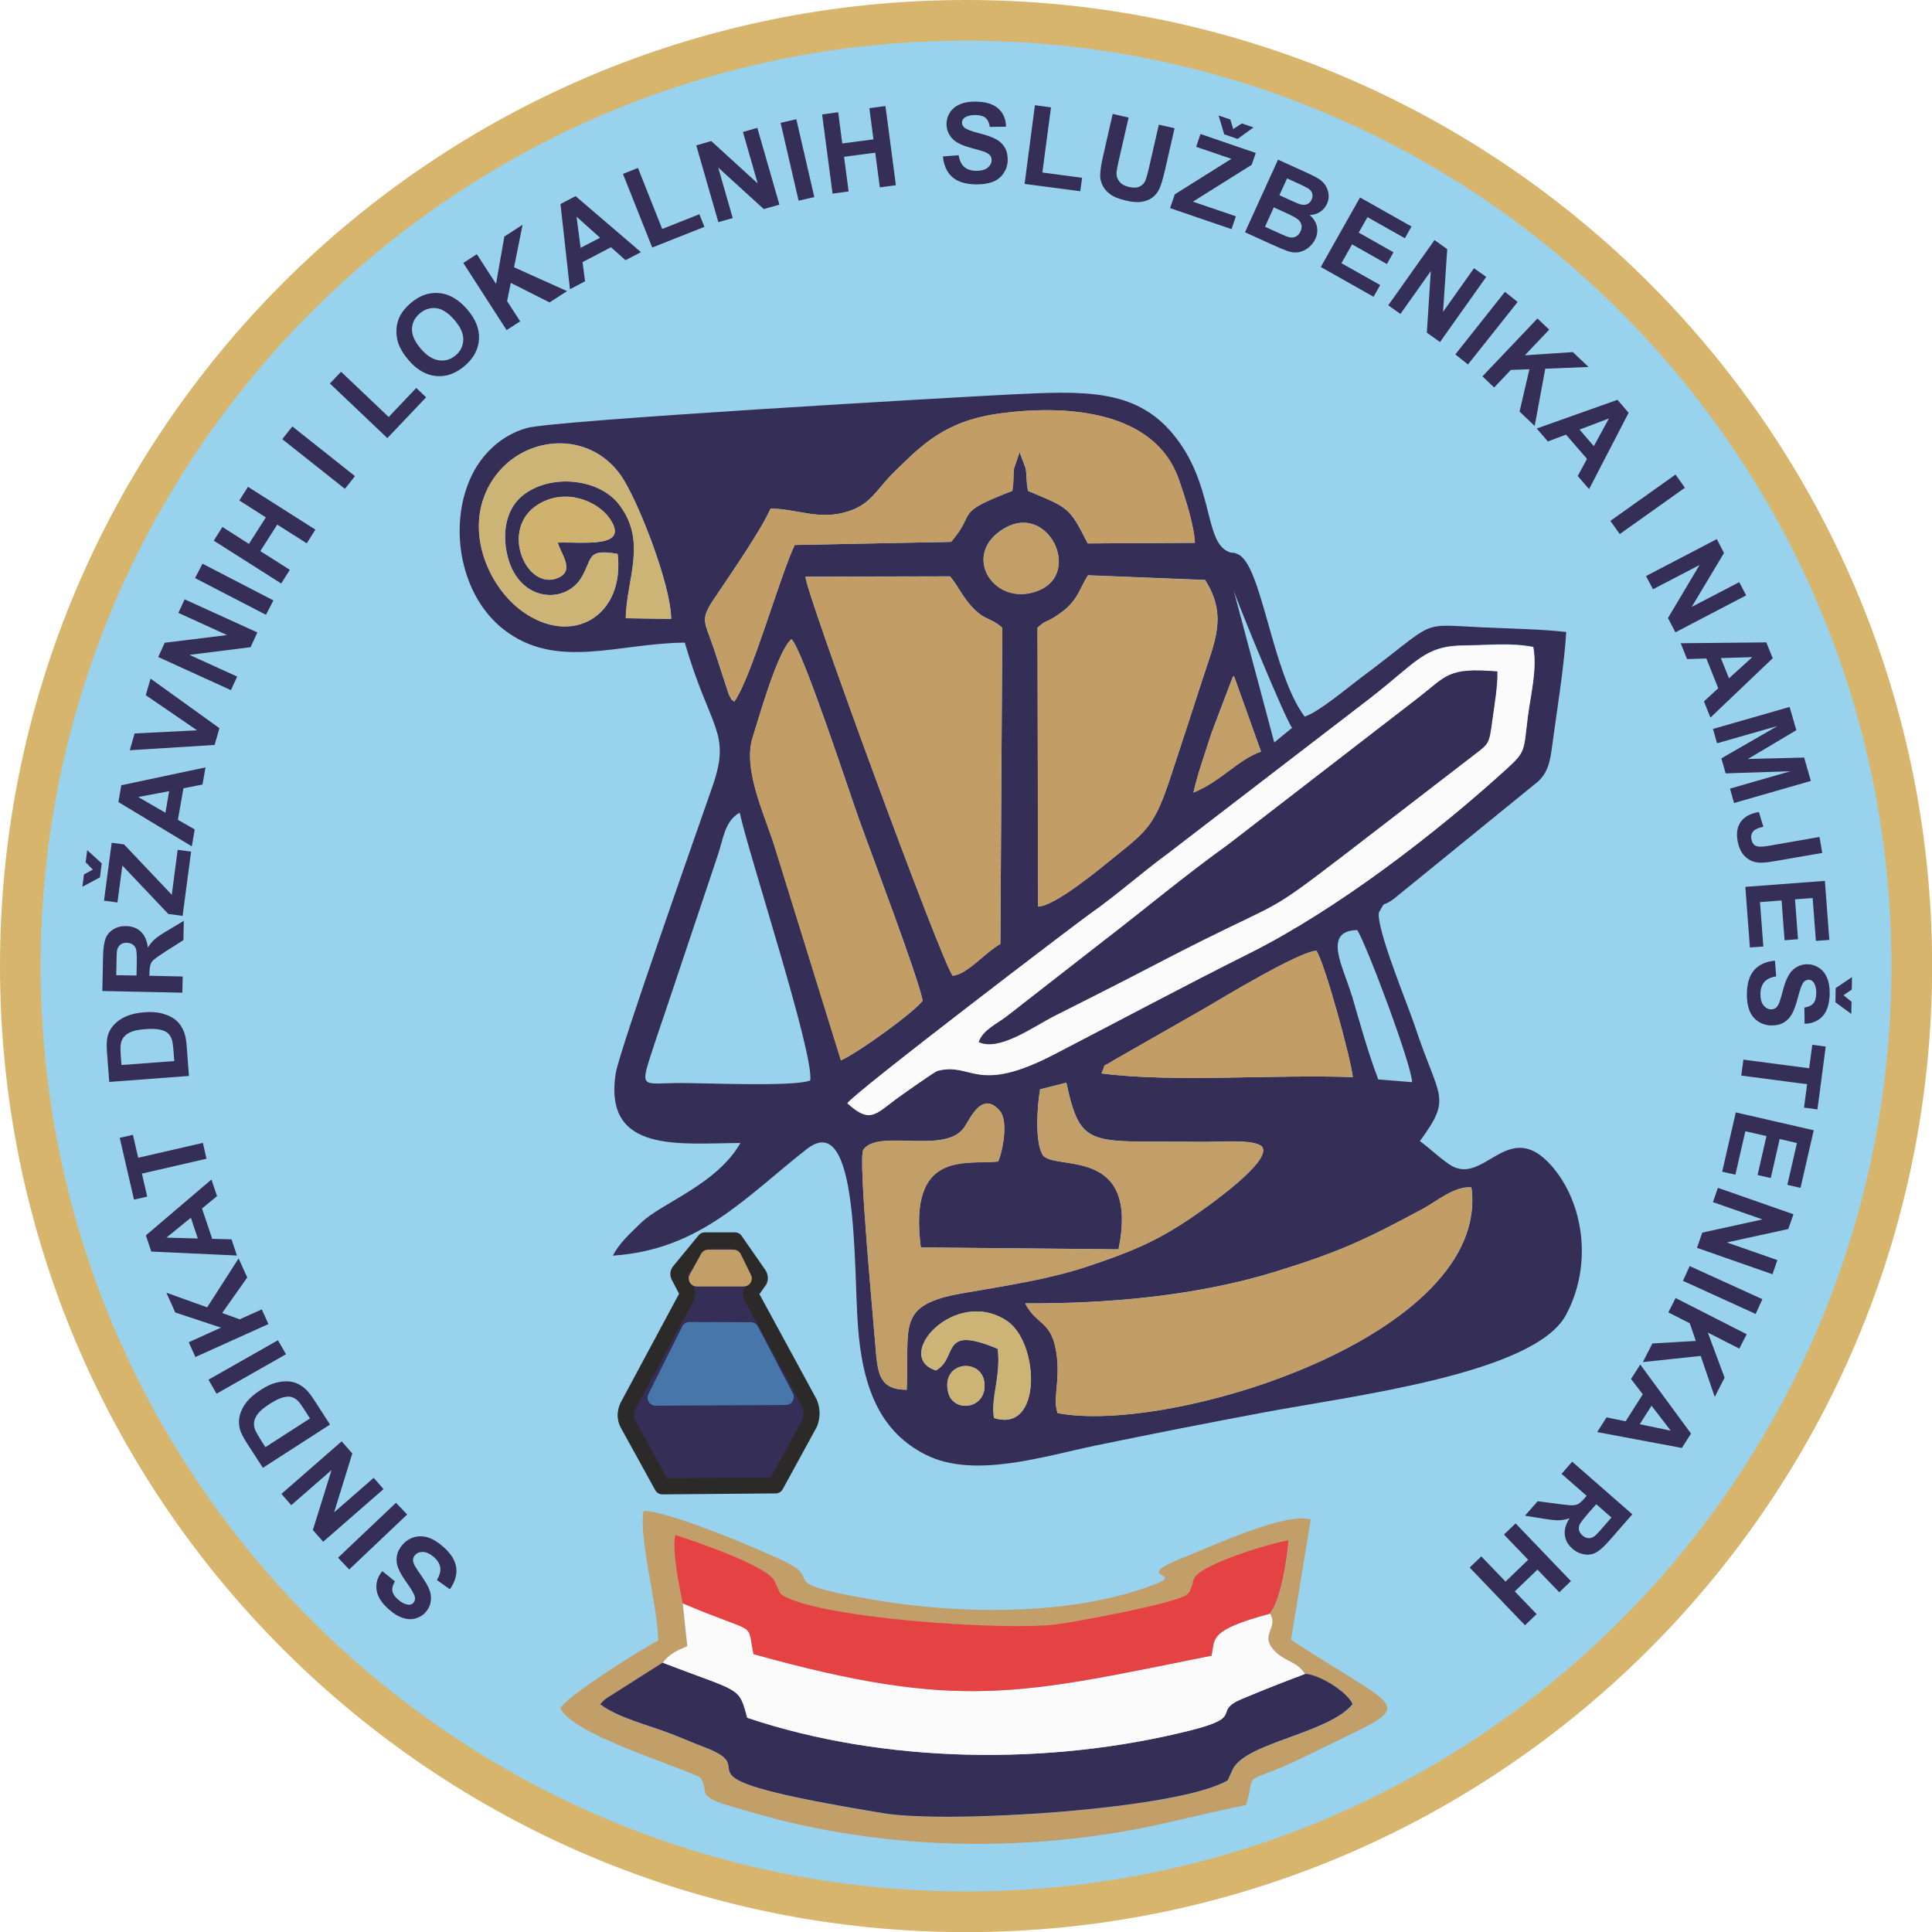<?xml version="1.0" encoding="UTF-8"?>
<!DOCTYPE svg PUBLIC "-//W3C//DTD SVG 1.1//EN" "http://www.w3.org/Graphics/SVG/1.1/DTD/svg11.dtd">
<!-- Creator: CorelDRAW 2021.5 -->
<svg xmlns="http://www.w3.org/2000/svg" xml:space="preserve" width="24.07mm" height="24.07mm" version="1.1" style="shape-rendering:geometricPrecision; text-rendering:geometricPrecision; image-rendering:optimizeQuality; fill-rule:evenodd; clip-rule:evenodd"
viewBox="0 0 161.05 161.05"
 xmlns:xlink="http://www.w3.org/1999/xlink"
 xmlns:xodm="http://www.corel.com/coreldraw/odm/2003">
 <defs>
  <style type="text/css">
   <![CDATA[
    .str0 {stroke:#2B2A29;stroke-width:1.34;stroke-linejoin:round;stroke-miterlimit:22.926}
    .str2 {stroke:#4776AA;stroke-width:1.34;stroke-linejoin:round;stroke-miterlimit:22.926}
    .str1 {stroke:#C29E69;stroke-width:1.34;stroke-linejoin:round;stroke-miterlimit:22.926}
    .fil8 {fill:#D7B56D}
    .fil1 {fill:#352E56}
    .fil10 {fill:#4776AA}
    .fil0 {fill:#99D2ED}
    .fil3 {fill:#C29E66}
    .fil4 {fill:#C29E69}
    .fil6 {fill:#CBB476}
    .fil7 {fill:#CFB26E}
    .fil5 {fill:#E54243}
    .fil2 {fill:#FCFBFC}
    .fil9 {fill:#352E56;fill-rule:nonzero}
   ]]>
  </style>
 </defs>
 <g id="Layer_x0020_1">
  <g id="_2280864739744">
   <circle class="fil0" cx="80.53" cy="80.53" r="77.41"/>
   <path class="fil1" d="M79.04 116.07c-0.63,-2.59 2.72,-2.92 3.01,-0.87 0.31,2.26 -2.58,2.65 -3.01,0.87zm-1.03 -1.83c-3.64,-1.17 1.62,-7.03 5.94,-4.12 2.68,1.81 2.95,9.4 -1.1,8.08 -0.27,-1.76 0.58,-3.39 0.32,-5.76 -4.9,-2.06 -3.25,0.75 -5.16,1.8zm10.15 3.55c-0.03,-0.07 -0.05,-0.26 -0.06,-0.22l-0.08 -0.45c-0.07,-1.21 0.38,-2.67 -0.02,-4.71 -0.46,-2.33 -1.62,-1.98 -2.54,-3.77 6.99,0.05 14.39,-0.64 20.87,-2.64 5.45,-1.68 7.55,-2.7 12.23,-5.21 1.16,-0.62 2.71,-1.96 4.1,-1.81 1.64,12.35 -25.05,20.63 -34.49,18.81zm-4.95 -20.97c-2.68,0.28 -7.51,-1.02 -6.45,7.16l16.48 0.16c1.74,-8.57 -5.15,-6.57 -6.27,-7.8 -0.72,-0.95 -0.52,-4.11 -0.27,-5.54l2.19 -0.55c1.23,5.68 1.99,4.8 11.33,4.93 1.5,0.02 4.34,-0.25 4.98,0.4 0.93,1.19 -4.65,5.08 -5.9,5.93 -2.85,1.94 -5.01,2.85 -8.63,4.05 -3.28,1.09 -6.89,1.62 -10.44,2.24 -5.63,0.98 -4.37,2.8 -4.65,8.05 -2.26,-0.02 -2.42,-1.29 -2.6,-3.58 -0.21,-2.68 -1.45,-15.75 -1.02,-16.42 1.19,-1.79 6.79,0.41 8.4,-1.85 0.47,-0.66 1.48,-3.16 2.99,-1.4 0.72,0.84 0.24,3.35 -0.14,4.21zm-15.67 -6.75c-1.43,0.55 -8.95,0.19 -11.1,0.21 -2.73,0.03 -3.08,0.44 -2.25,-2.14 0.45,-1.41 0.91,-2.74 1.36,-4.07l4.21 -12.56c0.54,-1.5 0.6,-3.04 1.9,-3.77 0.79,3.61 6.22,20.15 5.88,22.33zm24.28 -0.59c0.5,-1.1 -0.14,-0.33 1.02,-1.1l7.67 -4.38c1.56,-0.92 7.75,-4.66 9.22,-4.75 0.69,0.97 2.88,9.02 3.04,10.54 -6.46,-0.25 -14.98,0.47 -20.95,-0.31zm20.86 -6.49c-0.67,-2.32 -2.49,-5.4 0.46,-5.46 0.79,1.24 4.56,11.3 4.57,12.68l-2.82 -0.23c-0.83,-2.19 -1.53,-4.68 -2.2,-7zm-48.05 -12.23c-0.78,-2.65 -2.76,-6.56 -1.88,-9.31 0.44,-1.38 2.06,-7.22 3.23,-8.17 0.94,0.89 4.81,12.73 5.62,14.98 1.06,2.98 4.83,12.87 5.32,15.15 -0.82,1.07 -5.42,4.36 -6.81,4.98l-5.47 -17.63zm34.85 -4.69c0.4,-1.74 1.01,-3.39 1.53,-5.03l1.71 -4.5c0.03,-0.14 0.13,-0.15 0.14,-0.2l2.26 6.31c-1.94,0.67 -3.33,2.49 -5.65,3.42zm-28.84 25.89c0.59,-0.91 19.25,-15.1 20.17,-15.75 2.37,-1.66 4.27,-3.39 6.62,-5.12l16.86 -12.95c3.88,-3.02 4.46,-4.33 7.81,-4.35 1.88,-0.01 3.88,-0.24 5.72,0.13 0.35,1.8 -0.23,4.04 -0.45,5.8 -0.36,2.87 -0.16,2.88 -1.75,4.34 -5.83,5.32 -14.11,11.71 -21.41,15.36 -5.3,2.65 -10.87,5.63 -16.3,8.44 -6.57,3.41 -6.82,0.63 -9.74,1.38 -0.25,0.06 -3.17,2.13 -3.57,2.44 -1.69,1.29 -2.14,1.89 -3.94,0.27zm15.84 -39.64c0.77,-0.68 0.58,-0.36 1.43,-0.89 1.97,-1.23 1.94,-2.16 2.79,-3.48l9.76 0.39c1.9,3.01 0.8,5.11 -0.25,8.38 -0.91,2.82 -1.75,5.39 -2.66,8.14 -1.27,3.84 -1.89,4.35 -4.41,6.38 -1.3,1.05 -5.18,4.3 -6.6,4.32l-0.05 -23.24zm-3.09 26.36c-1.25,0.68 -2.71,2.51 -3.97,2.65 -0.87,-0.95 -12.39,-32.32 -12.27,-33.26l12.04 -0.03c0.6,0.68 1.04,1.7 1.83,2.54 1.12,1.19 1.43,0.81 2.53,1.74l-0.16 26.36zm0.38 -34.67c3.6,-2.06 6.4,3.7 2.86,5.19 -3.72,1.57 -6.69,-3 -2.86,-5.19zm-37.28 1.21c0.31,1.04 1.44,2.34 0.03,2.95 -2.63,1.14 -4.96,-4.12 -1.63,-6.14 2.29,-1.39 4.9,-0.24 5.88,1.12 1.87,2.6 -2.12,2.01 -4.28,2.08zm5 0.95c0.61,5.13 -3.75,7.79 -7.94,4.79 -2.84,-2.03 -5.13,-7.08 -2.4,-11.08 2.45,-3.6 7.88,-4.09 10.59,-0.28 1.37,1.93 4.2,9.12 4.21,11.99l-3.78 -0.06c0.04,-3.25 1.84,-6.43 -0.6,-9.53 -1.74,-2.21 -5.99,-2.55 -8.19,-0.53 -1.01,0.93 -1.52,2.55 -1.16,4.47 0.79,4.28 4.87,4.51 6.25,2.2 0.97,-1.63 0.39,-2.42 3.03,-1.97zm12.75 -3.78c2.37,0.05 4.1,1.04 6.58,0.2 1.84,-0.63 2.28,-1.85 3.72,-3.25 2.31,-2.25 4.22,-4.26 8.84,-4.88 5.65,-0.76 12.91,-0.19 14.89,5.52 0.51,1.47 1.26,3.76 1.33,5.27l-8.93 0.05c-1.56,-3.08 -1.59,-2.95 -4.98,-4.38 -0.16,-0.82 -0.09,-1.16 -0.19,-1.87l-0.51 -1.36 -0.47 1.37c-0.08,0.75 0.01,0.99 -0.14,1.86 -5.01,1.94 -2.87,1.66 -5.1,4.25l-13.04 0.26c-1.29,2.75 -3.63,11.14 -5.04,13.06 -0.42,-0.4 -0.04,0.13 -0.45,-0.6l-1.26 -3.86c-0.8,-2.34 -1.17,-2.33 0.11,-4.23 1.28,-1.91 3.81,-5.55 4.63,-7.4zm-7.16 11.17c2.11,7.26 3.88,7.42 2.34,11.91 -1.16,3.36 -7.79,22.11 -8.09,23.98 -1.08,6.78 5.46,5.84 10.39,5.83 -1.98,3.48 -6.6,5 -8.29,6.66 -0.85,0.83 -1.82,1.69 -2.34,2.73 7.31,-0.5 11.05,-4.89 16.17,-8.89 4.3,-3.36 3.89,9.6 4.25,14.67 0.38,5.35 1.92,8.96 5.71,10.84 4,1.99 9.84,0.09 14.1,-0.79 4.66,-0.96 9.36,-1.89 14.03,-2.76 7.33,-1.38 22.55,-3.21 25.19,-8.13 2.27,-4.23 1.46,-9.44 -1.25,-12.48 -3.62,-4.05 -5.63,1.89 -8.48,-0.07 -0.88,-0.6 -1.62,-1.33 -2.45,-1.94 2.72,-3.71 1.61,-3.45 -0.39,-9.51 -0.62,-1.87 -3.22,-8.09 -3.03,-9.54 0.67,-1.14 0.09,-0.33 1.22,-1.12l12.06 -9.81c1.01,-0.95 1.04,-2.09 1.28,-3.79 0.39,-2.81 0.88,-5.84 1.06,-8.67 -2.19,-0.24 -4.68,-0.28 -6.91,-0.38 -5.63,-0.26 -3.63,-0.69 -10.33,4.29 -0.99,0.74 -3.32,2.72 -4.56,3.15 -2.73,-3.62 -3.56,-12.62 -5.55,-13.53 -0.51,-0.23 -0.39,-0.06 -0.77,-0.2 -2.13,-0.84 -1.18,-5.7 -4.72,-9.9 -3.15,-3.73 -7.45,-3.52 -13.42,-3.23 -4.51,0.22 -38.06,2.15 -40.39,2.8 -2.13,0.6 -3.8,2.19 -4.7,4.2 -1.83,4.07 -0.83,9.8 2.8,12.61 4.39,3.4 9.54,1.12 15.06,1.08zm45.72 -4.48c0.12,0.61 4.43,11.09 4.91,11.59l-1.49 1.22 -3.42 -12.81z"/>
   <path class="fil2" d="M81.58 86.86c0.38,-1.04 1.56,-1.51 2.44,-2.21l7.84 -6.11c3.59,-2.76 6.92,-5.54 10.55,-8.16l15.75 -12.16c2.46,-1.89 2.45,-2.58 6.65,-2.24 0.04,1.2 -0.24,2.75 -0.41,4 -0.29,2.17 -0.25,1.96 -1.72,3.1l-10.75 8.28c-6.13,4.69 -4.97,3.69 -11.68,7.03 -2.13,1.06 -4.04,2.07 -6.08,3.12 -2.07,1.06 -4.2,2.13 -6.31,3.2 -1.7,0.86 -4.58,2.98 -6.29,2.16zm-10.94 5.12c1.8,1.62 2.24,1.02 3.94,-0.27 0.41,-0.31 3.32,-2.37 3.57,-2.44 2.92,-0.75 3.17,2.03 9.74,-1.38 5.42,-2.81 11,-5.79 16.3,-8.44 7.3,-3.66 15.58,-10.05 21.41,-15.36 1.6,-1.46 1.39,-1.47 1.75,-4.34 0.22,-1.76 0.8,-4 0.45,-5.8 -1.83,-0.37 -3.83,-0.14 -5.72,-0.13 -3.35,0.02 -3.93,1.33 -7.81,4.35l-16.86 12.95c-2.35,1.72 -4.25,3.45 -6.62,5.12 -0.92,0.64 -19.58,14.84 -20.17,15.75z"/>
   <path class="fil3" d="M79.42 81.35c1.26,-0.14 2.73,-1.97 3.97,-2.65l0.16 -26.36c-1.1,-0.93 -1.41,-0.55 -2.53,-1.74 -0.79,-0.84 -1.23,-1.86 -1.83,-2.54l-12.04 0.03c-0.12,0.94 11.4,32.31 12.27,33.26z"/>
   <path class="fil4" d="M105.86 134.52c0.76,1.26 -1.06,1.78 0.54,3.26 0.83,0.76 1.68,0.72 2.38,1.76 1.35,0.09 3.62,1.59 3.98,2.54 -2.01,2.45 -8.85,3.18 -9.98,5.41l-0.43 0.94c-4.11,2.42 -23.3,3.62 -28.63,2.75 -19.32,-3.16 -9.62,-3.45 -14.87,-5.47 -1.03,-0.4 -1.98,-0.81 -2.95,-1.18 -1.8,-0.7 -4.33,-1.29 -5.86,-2.44 0.2,-0.21 0.19,-0.23 0.51,-0.49l4.69 -2.98c0.51,-0.68 1.18,-1.04 2.05,-1.37l-0.38 -3.58c-0.31,-1.62 -0.87,-4.21 -0.62,-5.69 1.32,0.42 7.47,2.48 8.26,3.79l0.52 1.12c2.72,2.03 18.75,3.11 23.06,2.54 1.53,-0.2 10.17,-1.79 10.86,-2.51 0.35,-0.36 0.07,-0.01 0.36,-0.65 0.19,-0.43 -0.05,-0.2 0.23,-0.71 0.65,-1.2 6.75,-3.01 7.84,-3.12 -0.13,1.67 -0.65,4.97 -1.56,6.11zm-40.17 -4.22c-2.08,-1.05 -10.32,-4.5 -12.04,-4.33 -0.43,2.23 1.19,7.95 1.22,10.78 -1.28,0.64 -7.75,4.71 -8.15,5.65 1.03,2.13 8.99,4.53 11.64,5.75 0.79,1.2 -0.18,1.34 1.39,2.03 0.51,0.22 2.19,0.68 2.69,0.83 9.73,2.88 20.31,3.41 30.5,1.78 3.92,-0.63 7.43,-1.64 10.93,-2.32 0.75,-2.39 -0.22,-1.9 2.19,-2.84 1.36,-0.53 2.18,-0.94 3.28,-1.48 7.73,-3.81 8.17,-3.25 2.3,-6.92 -1.32,-0.82 -2.79,-1.69 -4.02,-2.56l1.64 -10.01c-2.06,-0.61 -7.81,2.05 -10.53,3.14 -4.68,1.86 0.24,1.23 -2.49,2.28 -6.97,2.68 -16.42,2.49 -23.52,1.26 -8.3,-1.43 -4.14,-1.57 -7.03,-3.03z"/>
   <path class="fil1" d="M108.78 139.54c-1.61,0.6 -3.56,1.37 -5.23,2.07 -2.63,1.1 0.38,1.46 -4.34,2.64 -11.78,2.96 -25.54,2.77 -36.93,-1.06 -0.7,-2.65 -0.53,-2.09 -7.05,-4.59l-4.69 2.98c-0.32,0.26 -0.31,0.28 -0.51,0.49 1.53,1.14 4.06,1.74 5.86,2.44 0.97,0.37 1.92,0.79 2.95,1.18 5.26,2.02 -4.45,2.31 14.87,5.47 5.33,0.87 24.52,-0.32 28.63,-2.75l0.43 -0.94c1.13,-2.23 7.96,-2.96 9.98,-5.41 -0.37,-0.94 -2.64,-2.45 -3.98,-2.54z"/>
   <path class="fil3" d="M88.16 117.8c9.44,1.82 36.13,-6.46 34.49,-18.81 -1.38,-0.15 -2.93,1.19 -4.1,1.81 -4.68,2.51 -6.78,3.52 -12.23,5.21 -6.47,2 -13.87,2.69 -20.87,2.64 0.92,1.79 2.08,1.44 2.54,3.77 0.4,2.04 -0.05,3.5 0.02,4.71l0.08 0.45c0,-0.04 0.03,0.15 0.06,0.22z"/>
   <path class="fil3" d="M86.48 52.34l0.05 23.24c1.42,-0.02 5.31,-3.27 6.6,-4.32 2.52,-2.03 3.14,-2.54 4.41,-6.38 0.91,-2.75 1.76,-5.32 2.66,-8.14 1.05,-3.27 2.15,-5.37 0.25,-8.38l-9.76 -0.39c-0.85,1.32 -0.82,2.25 -2.79,3.48 -0.85,0.53 -0.66,0.21 -1.43,0.89z"/>
   <path class="fil2" d="M55.24 138.6c6.52,2.51 6.35,1.94 7.05,4.59 11.39,3.83 25.15,4.02 36.93,1.06 4.71,-1.18 1.71,-1.54 4.34,-2.64 1.66,-0.7 3.62,-1.47 5.23,-2.07 -0.7,-1.04 -1.55,-1 -2.38,-1.76 -1.6,-1.48 0.22,-2 -0.54,-3.26 -5.18,1.39 -4.56,2.11 -4.86,3.5 -15.86,3.17 -20.9,4.69 -38.18,-0.13 -0.6,-2.86 0.53,-1.5 -5.91,-4.24l0.38 3.58c-0.86,0.33 -1.54,0.69 -2.05,1.37z"/>
   <path class="fil5" d="M56.9 133.65c6.44,2.74 5.31,1.38 5.91,4.24 17.28,4.82 22.31,3.3 38.18,0.13 0.31,-1.4 -0.32,-2.11 4.86,-3.5 0.91,-1.14 1.43,-4.44 1.56,-6.11 -1.09,0.11 -7.2,1.92 -7.84,3.12 -0.28,0.52 -0.04,0.29 -0.23,0.71 -0.29,0.65 -0.01,0.29 -0.36,0.65 -0.69,0.72 -9.33,2.31 -10.86,2.51 -4.31,0.57 -20.34,-0.51 -23.06,-2.54l-0.52 -1.12c-0.79,-1.31 -6.93,-3.37 -8.26,-3.79 -0.25,1.49 0.31,4.08 0.62,5.69z"/>
   <path class="fil3" d="M64.24 42.4c-0.82,1.85 -3.36,5.49 -4.63,7.4 -1.27,1.9 -0.91,1.89 -0.11,4.23l1.26 3.86c0.41,0.73 0.03,0.2 0.45,0.6 1.41,-1.91 3.75,-10.31 5.04,-13.06l13.04 -0.26c2.22,-2.59 0.09,-2.3 5.1,-4.25 0.15,-0.87 0.06,-1.11 0.14,-1.86l0.47 -1.37 0.51 1.36c0.1,0.71 0.03,1.04 0.19,1.87 3.39,1.44 3.42,1.31 4.98,4.38l8.93 -0.05c-0.07,-1.51 -0.82,-3.8 -1.33,-5.27 -1.98,-5.71 -9.23,-6.28 -14.89,-5.52 -4.63,0.62 -6.54,2.63 -8.84,4.88 -1.44,1.4 -1.88,2.62 -3.72,3.25 -2.48,0.84 -4.21,-0.15 -6.58,-0.2z"/>
   <path class="fil1" d="M81.58 86.86c1.71,0.82 4.59,-1.3 6.29,-2.16 2.11,-1.07 4.24,-2.13 6.31,-3.2 2.04,-1.05 3.95,-2.06 6.08,-3.12 6.71,-3.33 5.55,-2.34 11.68,-7.03l10.75 -8.28c1.47,-1.14 1.42,-0.93 1.72,-3.1 0.17,-1.25 0.44,-2.8 0.41,-4 -4.2,-0.34 -4.19,0.35 -6.65,2.24l-15.75 12.16c-3.64,2.61 -6.96,5.4 -10.55,8.16l-7.84 6.11c-0.88,0.7 -2.06,1.17 -2.44,2.21z"/>
   <path class="fil4" d="M83.21 96.82c0.38,-0.86 0.85,-3.37 0.14,-4.21 -1.5,-1.77 -2.52,0.74 -2.99,1.4 -1.61,2.26 -7.21,0.06 -8.4,1.85 -0.44,0.66 0.81,13.74 1.02,16.42 0.18,2.29 0.34,3.56 2.6,3.58 0.27,-5.25 -0.98,-7.07 4.65,-8.05 3.55,-0.62 7.15,-1.14 10.44,-2.24 3.62,-1.21 5.78,-2.11 8.63,-4.05 1.25,-0.85 6.83,-4.75 5.9,-5.93 -0.64,-0.64 -3.47,-0.38 -4.98,-0.4 -9.35,-0.13 -10.11,0.75 -11.33,-4.93l-2.19 0.55c-0.25,1.43 -0.45,4.59 0.27,5.54 1.12,1.23 8.01,-0.77 6.27,7.8l-16.48 -0.16c-1.06,-8.17 3.77,-6.87 6.45,-7.16z"/>
   <path class="fil3" d="M70.1 88.39c1.39,-0.62 5.99,-3.91 6.81,-4.98 -0.49,-2.27 -4.26,-12.17 -5.32,-15.15 -0.8,-2.25 -4.68,-14.09 -5.62,-14.98 -1.16,0.95 -2.78,6.79 -3.23,8.17 -0.88,2.75 1.1,6.67 1.88,9.31l5.47 17.63z"/>
   <path class="fil3" d="M91.82 89.48c5.97,0.78 14.49,0.06 20.95,0.31 -0.16,-1.52 -2.35,-9.56 -3.04,-10.54 -1.47,0.1 -7.66,3.83 -9.22,4.75l-7.67 4.38c-1.15,0.76 -0.52,-0.01 -1.02,1.1z"/>
   <path class="fil6" d="M51.49 46.18c-2.63,-0.45 -2.05,0.34 -3.03,1.97 -1.38,2.31 -5.46,2.08 -6.25,-2.2 -0.35,-1.92 0.15,-3.54 1.16,-4.47 2.21,-2.02 6.45,-1.69 8.19,0.53 2.44,3.1 0.64,6.28 0.6,9.53l3.78 0.06c-0.01,-2.87 -2.84,-10.06 -4.21,-11.99 -2.71,-3.81 -8.14,-3.31 -10.59,0.28 -2.74,4.01 -0.44,9.05 2.4,11.08 4.19,3 8.55,0.34 7.94,-4.79z"/>
   <path class="fil6" d="M78.02 114.24c1.91,-1.05 0.26,-3.86 5.16,-1.8 0.26,2.38 -0.59,4 -0.32,5.76 4.05,1.31 3.79,-6.27 1.1,-8.08 -4.31,-2.91 -9.58,2.95 -5.94,4.12z"/>
   <path class="fil7" d="M46.49 45.23c2.16,-0.07 6.15,0.52 4.28,-2.08 -0.98,-1.36 -3.59,-2.5 -5.88,-1.12 -3.33,2.02 -0.99,7.28 1.63,6.14 1.41,-0.61 0.28,-1.91 -0.03,-2.95z"/>
   <path class="fil4" d="M83.77 44.02c-3.83,2.19 -0.86,6.76 2.86,5.19 3.54,-1.49 0.74,-7.26 -2.86,-5.19z"/>
   <path class="fil4" d="M99.47 66.08c2.32,-0.93 3.71,-2.75 5.65,-3.42l-2.26 -6.31c-0.02,0.05 -0.11,0.06 -0.14,0.2l-1.71 4.5c-0.52,1.64 -1.13,3.29 -1.53,5.03z"/>
   <path class="fil6" d="M79.04 116.07c0.43,1.78 3.32,1.39 3.01,-0.87 -0.28,-2.05 -3.63,-1.72 -3.01,0.87z"/>
   <path class="fil8" d="M80.53 3.39c42.6,0 77.14,34.54 77.14,77.14 0,42.6 -34.54,77.14 -77.14,77.14 -42.6,0 -77.14,-34.54 -77.14,-77.14 0,-42.6 34.54,-77.14 77.14,-77.14zm0 -3.39c44.47,0 80.53,36.05 80.53,80.53 0,44.47 -36.05,80.53 -80.53,80.53 -44.47,0 -80.53,-36.05 -80.53,-80.53 0,-44.47 36.05,-80.53 80.53,-80.53z"/>
   <path class="fil9" d="M37.49 132.47l-1.07 -0.76c0.23,-0.38 0.32,-0.73 0.28,-1.04 -0.05,-0.31 -0.22,-0.6 -0.53,-0.87 -0.32,-0.28 -0.63,-0.43 -0.91,-0.43 -0.29,-0.01 -0.51,0.08 -0.67,0.27 -0.1,0.12 -0.16,0.25 -0.16,0.39 -0,0.14 0.05,0.32 0.17,0.53 0.08,0.15 0.29,0.45 0.61,0.92 0.42,0.61 0.66,1.11 0.7,1.49 0.07,0.54 -0.08,1.02 -0.42,1.41 -0.22,0.26 -0.51,0.43 -0.84,0.53 -0.34,0.1 -0.7,0.08 -1.07,-0.04 -0.37,-0.12 -0.75,-0.35 -1.14,-0.69 -0.63,-0.55 -0.98,-1.1 -1.05,-1.66 -0.07,-0.56 0.08,-1.07 0.48,-1.55l1.05 0.85c-0.18,0.3 -0.25,0.56 -0.21,0.8 0.04,0.24 0.2,0.48 0.49,0.73 0.29,0.26 0.57,0.39 0.84,0.42 0.17,0.01 0.32,-0.04 0.43,-0.17 0.1,-0.12 0.14,-0.26 0.12,-0.44 -0.03,-0.22 -0.24,-0.6 -0.63,-1.15 -0.39,-0.54 -0.65,-0.98 -0.77,-1.31 -0.13,-0.33 -0.16,-0.66 -0.11,-0.99 0.06,-0.33 0.22,-0.66 0.5,-0.97 0.25,-0.29 0.57,-0.49 0.95,-0.6 0.38,-0.11 0.77,-0.1 1.17,0.03 0.4,0.13 0.82,0.39 1.25,0.77 0.63,0.55 0.99,1.13 1.08,1.71 0.08,0.59 -0.09,1.19 -0.51,1.81zm-3.55 -6.22l-4.83 4.58 -0.93 -0.98 4.83 -4.58 0.93 0.98zm-1.98 -2.11l-5.02 4.38 -0.86 -0.98 1.56 -5 -3.36 2.93 -0.82 -0.94 5.02 -4.38 0.89 1.01 -1.52 4.91 3.3 -2.88 0.82 0.94zm-10.04 -1.77l-1.33 -2.06c-0.3,-0.47 -0.49,-0.84 -0.58,-1.13 -0.11,-0.39 -0.12,-0.78 -0.03,-1.17 0.1,-0.39 0.28,-0.76 0.56,-1.12 0.28,-0.35 0.68,-0.7 1.21,-1.04 0.46,-0.3 0.89,-0.5 1.3,-0.6 0.5,-0.12 0.96,-0.14 1.37,-0.04 0.32,0.07 0.64,0.24 0.96,0.5 0.24,0.2 0.49,0.51 0.76,0.92l1.37 2.12 -5.6 3.61zm0.21 -1.74l3.71 -2.39 -0.54 -0.84c-0.2,-0.31 -0.37,-0.53 -0.49,-0.65 -0.16,-0.15 -0.34,-0.25 -0.53,-0.3 -0.19,-0.05 -0.43,-0.03 -0.73,0.05 -0.3,0.08 -0.67,0.27 -1.1,0.55 -0.43,0.28 -0.74,0.53 -0.92,0.76 -0.18,0.22 -0.29,0.45 -0.34,0.67 -0.04,0.22 -0.02,0.45 0.07,0.69 0.07,0.18 0.25,0.5 0.54,0.96l0.33 0.51zm1.71 -7.74l-5.79 3.29 -0.67 -1.17 5.79 -3.29 0.67 1.17zm-1.48 -2.51l-6.07 2.74 -0.56 -1.23 2.69 -1.22 -3.81 -1.26 -0.74 -1.65 3.4 1.22 2.62 -4.08 0.72 1.59 -2.09 2.96 1.46 0.53 1.84 -0.83 0.56 1.23zm-4.73 -12.05l0.46 1.38 -1.25 1.03 0.85 2.53 1.61 0.04 0.45 1.35 -7.14 -0.33 -0.45 -1.35 5.46 -4.65zm-1.72 3.18l-2.04 1.66 2.62 0.07 -0.58 -1.73zm1.31 -4.92l-5.39 1.24 0.44 1.92 -1.1 0.25 -1.19 -5.15 1.1 -0.25 0.44 1.91 5.39 -1.24 0.3 1.31zm-8.11 -6.38l-0.19 -2.45c-0.04,-0.55 -0.03,-0.97 0.03,-1.27 0.08,-0.4 0.26,-0.75 0.54,-1.05 0.27,-0.3 0.61,-0.54 1.03,-0.72 0.41,-0.18 0.93,-0.29 1.55,-0.34 0.55,-0.04 1.02,-0.01 1.43,0.1 0.5,0.13 0.91,0.34 1.23,0.62 0.24,0.21 0.44,0.52 0.6,0.9 0.12,0.29 0.19,0.68 0.23,1.17l0.19 2.52 -6.64 0.5zm1.02 -1.43l4.4 -0.33 -0.08 -1c-0.03,-0.37 -0.07,-0.64 -0.13,-0.8 -0.07,-0.21 -0.18,-0.39 -0.32,-0.52 -0.14,-0.13 -0.36,-0.23 -0.67,-0.3 -0.3,-0.07 -0.71,-0.08 -1.23,-0.04 -0.51,0.04 -0.9,0.11 -1.17,0.23 -0.27,0.11 -0.47,0.25 -0.61,0.43 -0.14,0.17 -0.23,0.39 -0.26,0.64 -0.03,0.19 -0.02,0.56 0.02,1.1l0.05 0.6zm5.06 -6.03l-6.66 -0.14 0.06 -2.83c0.01,-0.71 0.09,-1.23 0.21,-1.55 0.13,-0.32 0.34,-0.57 0.65,-0.76 0.31,-0.19 0.66,-0.28 1.06,-0.27 0.5,0.01 0.91,0.16 1.23,0.46 0.32,0.3 0.51,0.74 0.59,1.33 0.17,-0.29 0.37,-0.52 0.57,-0.7 0.21,-0.18 0.57,-0.43 1.1,-0.74l1.32 -0.79 -0.03 1.61 -1.47 0.93c-0.52,0.34 -0.85,0.57 -0.99,0.69 -0.14,0.12 -0.23,0.26 -0.28,0.4 -0.05,0.14 -0.08,0.37 -0.09,0.68l-0.01 0.27 2.78 0.06 -0.03 1.35zm-3.81 -1.43l0.02 -0.99c0.01,-0.65 -0.01,-1.05 -0.06,-1.21 -0.05,-0.16 -0.14,-0.29 -0.27,-0.38 -0.13,-0.09 -0.3,-0.14 -0.5,-0.15 -0.22,-0 -0.41,0.05 -0.55,0.17 -0.14,0.12 -0.23,0.28 -0.27,0.5 -0.02,0.11 -0.03,0.44 -0.04,0.98l-0.02 1.05 1.69 0.03zm3.85 -4.97l-1.2 -0.16 -3.83 -4.04 -0.41 3.08 -1.12 -0.15 0.64 -4.83 1.03 0.14 3.98 4.2 0.49 -3.75 1.12 0.15 -0.71 5.37zm-8.36 -2.44l0.13 -1.02 0.74 -0.4 -0.6 -0.61 0.13 -1.01 1.21 1.1 -0.15 1.17 -1.45 0.77zm10.26 -9.94l-0.25 1.43 -1.59 0.31 -0.46 2.63 1.4 0.8 -0.24 1.41 -6.12 -3.69 0.24 -1.4 7.02 -1.49zm-3.02 1.98l-2.59 0.49 2.27 1.31 0.31 -1.8zm3.77 -3.85l-7.06 0.44 0.4 -1.4 5.21 -0.26 -4.28 -2.93 0.4 -1.38 5.74 4.13 -0.4 1.4zm1.37 -4.57l-6.06 -2.76 0.54 -1.19 5.2 -0.64 -4.06 -1.85 0.52 -1.13 6.06 2.76 -0.56 1.23 -5.1 0.64 3.98 1.81 -0.52 1.13zm2.92 -6.28l-5.91 -3.06 0.62 -1.2 5.91 3.06 -0.62 1.2zm1.27 -2.61l-5.62 -3.57 0.72 -1.14 2.21 1.41 1.41 -2.21 -2.21 -1.41 0.72 -1.14 5.62 3.57 -0.72 1.14 -2.46 -1.56 -1.41 2.21 2.46 1.56 -0.72 1.14zm5.31 -7.89l-5.22 -4.14 0.84 -1.06 5.22 4.14 -0.84 1.06zm3.54 -4.23l-4.79 -4.55 0.93 -0.98 3.97 3.77 2.3 -2.42 0.82 0.78 -3.23 3.4zm1.79 -6.48c-0.45,-0.51 -0.74,-1.01 -0.9,-1.49 -0.11,-0.35 -0.15,-0.72 -0.13,-1.1 0.02,-0.38 0.11,-0.71 0.25,-1.02 0.2,-0.41 0.5,-0.79 0.91,-1.14 0.74,-0.65 1.53,-0.93 2.38,-0.86 0.85,0.07 1.62,0.52 2.34,1.34 0.71,0.81 1.04,1.64 1,2.48 -0.04,0.84 -0.43,1.59 -1.17,2.23 -0.75,0.65 -1.54,0.94 -2.38,0.87 -0.84,-0.07 -1.61,-0.51 -2.31,-1.31zm1.01 -0.95c0.5,0.57 1,0.88 1.52,0.95 0.52,0.06 0.98,-0.08 1.39,-0.43 0.4,-0.35 0.61,-0.79 0.62,-1.31 0,-0.52 -0.25,-1.07 -0.76,-1.65 -0.5,-0.58 -1,-0.9 -1.5,-0.96 -0.5,-0.06 -0.96,0.09 -1.38,0.45 -0.42,0.36 -0.63,0.8 -0.64,1.31 -0,0.51 0.24,1.05 0.75,1.63zm7.14 -1.57l-3.61 -5.6 1.13 -0.73 1.6 2.48 0.69 -3.95 1.52 -0.98 -0.71 3.54 4.42 1.99 -1.46 0.94 -3.23 -1.63 -0.31 1.52 1.09 1.69 -1.13 0.73zm11.2 -6.5l-1.29 0.67 -1.21 -1.08 -2.37 1.24 0.21 1.6 -1.26 0.66 -0.79 -7.1 1.26 -0.66 5.45 4.67zm-3.41 -1.2l-1.96 -1.76 0.34 2.6 1.62 -0.84zm4.35 0.82l-2.44 -6.14 1.25 -0.5 2.02 5.09 3.1 -1.23 0.42 1.05 -4.36 1.73zm5.51 -2.12l-1.84 -6.4 1.25 -0.36 3.87 3.53 -1.23 -4.29 1.2 -0.34 1.84 6.4 -1.3 0.37 -3.8 -3.46 1.21 4.21 -1.2 0.34zm6.69 -1.79l-1.5 -6.49 1.31 -0.3 1.5 6.49 -1.31 0.3zm2.83 -0.59l-0.87 -6.6 1.34 -0.18 0.34 2.6 2.6 -0.34 -0.34 -2.6 1.34 -0.18 0.87 6.6 -1.34 0.18 -0.38 -2.89 -2.6 0.34 0.38 2.89 -1.34 0.18zm9.2 -3.1l1.31 -0.1c0.07,0.44 0.22,0.76 0.46,0.97 0.24,0.21 0.56,0.32 0.97,0.33 0.43,0.01 0.76,-0.08 0.98,-0.25 0.22,-0.18 0.34,-0.39 0.34,-0.63 0,-0.16 -0.04,-0.29 -0.13,-0.41 -0.09,-0.11 -0.25,-0.21 -0.48,-0.3 -0.16,-0.06 -0.51,-0.16 -1.07,-0.31 -0.71,-0.19 -1.21,-0.42 -1.5,-0.69 -0.4,-0.38 -0.59,-0.83 -0.58,-1.36 0.01,-0.34 0.11,-0.66 0.31,-0.95 0.2,-0.29 0.48,-0.51 0.84,-0.66 0.36,-0.15 0.8,-0.22 1.31,-0.21 0.83,0.02 1.46,0.21 1.87,0.59 0.41,0.38 0.62,0.88 0.63,1.5l-1.35 0.02c-0.05,-0.35 -0.17,-0.59 -0.35,-0.75 -0.18,-0.15 -0.47,-0.24 -0.84,-0.24 -0.39,-0.01 -0.69,0.07 -0.91,0.22 -0.14,0.1 -0.22,0.24 -0.22,0.41 -0,0.16 0.06,0.29 0.19,0.41 0.17,0.15 0.57,0.31 1.22,0.47 0.65,0.17 1.13,0.34 1.44,0.51 0.31,0.17 0.55,0.4 0.72,0.69 0.17,0.29 0.25,0.65 0.24,1.07 -0.01,0.38 -0.12,0.74 -0.34,1.07 -0.22,0.33 -0.52,0.57 -0.91,0.72 -0.39,0.15 -0.88,0.22 -1.45,0.21 -0.84,-0.02 -1.48,-0.22 -1.93,-0.62 -0.44,-0.4 -0.7,-0.97 -0.77,-1.71zm6.81 2.28l0.86 -6.55 1.34 0.18 -0.72 5.43 3.31 0.44 -0.15 1.12 -4.65 -0.61zm7.36 -5.82l1.31 0.3 -0.81 3.52c-0.13,0.56 -0.19,0.92 -0.2,1.1 -0.01,0.28 0.08,0.52 0.25,0.73 0.17,0.21 0.44,0.36 0.8,0.44 0.37,0.08 0.66,0.07 0.88,-0.04 0.22,-0.11 0.38,-0.27 0.47,-0.48 0.09,-0.21 0.19,-0.58 0.31,-1.09l0.82 -3.59 1.31 0.3 -0.78 3.41c-0.18,0.78 -0.34,1.32 -0.48,1.63 -0.15,0.31 -0.34,0.55 -0.58,0.73 -0.24,0.18 -0.53,0.3 -0.88,0.36 -0.35,0.06 -0.78,0.03 -1.29,-0.09 -0.62,-0.14 -1.07,-0.32 -1.36,-0.54 -0.29,-0.22 -0.5,-0.46 -0.63,-0.73 -0.13,-0.27 -0.2,-0.54 -0.2,-0.8 -0,-0.39 0.08,-0.95 0.25,-1.68l0.79 -3.47zm4.77 7.84l0.39 -1.14 4.72 -2.96 -2.94 -1 0.36 -1.07 4.61 1.58 -0.34 0.99 -4.9 3.07 3.58 1.22 -0.36 1.07 -5.12 -1.75zm4.04 -7.71l0.98 0.33 0.24 0.8 0.72 -0.47 0.97 0.33 -1.32 0.96 -1.12 -0.38 -0.47 -1.58zm4.94 3.67l2.42 1.1c0.48,0.22 0.83,0.4 1.05,0.55 0.22,0.15 0.39,0.33 0.52,0.54 0.13,0.21 0.21,0.45 0.24,0.72 0.03,0.27 -0.02,0.53 -0.14,0.79 -0.13,0.28 -0.32,0.51 -0.58,0.67 -0.26,0.17 -0.55,0.25 -0.86,0.25 0.32,0.28 0.52,0.59 0.6,0.94 0.08,0.35 0.04,0.7 -0.12,1.05 -0.13,0.28 -0.31,0.52 -0.56,0.72 -0.25,0.2 -0.52,0.33 -0.81,0.39 -0.29,0.05 -0.61,0.03 -0.95,-0.09 -0.21,-0.07 -0.71,-0.28 -1.49,-0.63l-2.06 -0.94 2.76 -6.06zm0.77 1.57l-0.64 1.4 0.8 0.37c0.48,0.22 0.77,0.34 0.9,0.38 0.22,0.07 0.42,0.07 0.59,0.01 0.17,-0.07 0.31,-0.19 0.39,-0.39 0.09,-0.19 0.1,-0.36 0.05,-0.53 -0.05,-0.16 -0.17,-0.3 -0.36,-0.42 -0.12,-0.07 -0.46,-0.24 -1.03,-0.5l-0.7 -0.32zm-1.1 2.4l-0.74 1.63 1.13 0.52c0.44,0.2 0.73,0.32 0.86,0.35 0.2,0.05 0.38,0.04 0.56,-0.04 0.17,-0.08 0.31,-0.22 0.41,-0.44 0.08,-0.18 0.11,-0.36 0.08,-0.52 -0.03,-0.17 -0.12,-0.32 -0.26,-0.45 -0.14,-0.13 -0.49,-0.33 -1.05,-0.58l-0.99 -0.45zm3.91 4.99l3.27 -5.8 4.29 2.42 -0.55 0.98 -3.12 -1.76 -0.73 1.29 2.9 1.64 -0.55 0.98 -2.9 -1.64 -0.89 1.57 3.23 1.82 -0.55 0.98 -4.41 -2.49zm5.63 3.18l3.85 -5.43 1.06 0.76 -0.35 5.23 2.58 -3.64 1.02 0.72 -3.85 5.43 -1.1 -0.78 0.33 -5.13 -2.53 3.57 -1.02 -0.72zm5.58 4.11l4.14 -5.22 1.06 0.84 -4.14 5.21 -1.06 -0.84zm2.26 1.83l4.59 -4.83 0.98 0.93 -2.03 2.14 4 -0.27 1.31 1.24 -3.61 0.15 -0.88 4.77 -1.26 -1.2 0.82 -3.53 -1.55 0.06 -1.39 1.46 -0.98 -0.93zm8.9 9.4l-0.95 -1.1 0.77 -1.43 -1.75 -2.02 -1.51 0.57 -0.93 -1.08 6.73 -2.39 0.93 1.08 -3.3 6.37zm0.39 -3.59l1.26 -2.31 -2.45 0.93 1.19 1.38zm1.38 6.23l5.43 -3.86 0.78 1.1 -5.43 3.86 -0.78 -1.1zm2.97 4.6l5.9 -3.08 0.6 1.16 -2.69 4.49 3.96 -2.06 0.58 1.1 -5.9 3.08 -0.62 -1.19 2.63 -4.42 -3.88 2.02 -0.58 -1.1zm5.37 11.8l-0.54 -1.35 1.19 -1.1 -0.99 -2.48 -1.61 0.05 -0.53 -1.32 7.14 -0.07 0.53 1.32 -5.19 4.95zm1.54 -3.27l1.95 -1.77 -2.62 0.08 0.68 1.69zm-1.34 4.22l6.4 -1.84 0.56 1.94 -4.04 2.4 4.69 -0.12 0.56 1.95 -6.4 1.84 -0.34 -1.2 5.04 -1.45 -5.4 0.18 -0.36 -1.25 4.68 -2.7 -5.04 1.44 -0.34 -1.2zm8.89 9l0.23 1.33 -4.16 0.72c-0.54,0.09 -0.97,0.12 -1.28,0.07 -0.4,-0.06 -0.75,-0.24 -1.04,-0.54 -0.29,-0.3 -0.48,-0.72 -0.58,-1.27 -0.11,-0.65 -0.02,-1.18 0.28,-1.59 0.3,-0.41 0.8,-0.68 1.5,-0.8l0.37 1.23c-0.37,0.08 -0.63,0.18 -0.76,0.3 -0.21,0.18 -0.29,0.42 -0.24,0.71 0.05,0.29 0.17,0.48 0.36,0.58 0.19,0.09 0.55,0.09 1.08,-0l4.24 -0.74zm-6.19 4.16l6.64 -0.5 0.37 4.92 -1.12 0.08 -0.27 -3.57 -1.47 0.11 0.25 3.32 -1.12 0.09 -0.25 -3.32 -1.8 0.14 0.28 3.7 -1.12 0.08 -0.38 -5.05zm2.48 6.15l0.1 1.31c-0.44,0.07 -0.76,0.22 -0.98,0.46 -0.21,0.24 -0.32,0.56 -0.33,0.97 -0.01,0.43 0.08,0.76 0.25,0.98 0.18,0.22 0.39,0.34 0.63,0.34 0.16,0 0.29,-0.04 0.41,-0.13 0.11,-0.09 0.21,-0.25 0.3,-0.48 0.06,-0.16 0.16,-0.51 0.31,-1.07 0.19,-0.71 0.43,-1.21 0.69,-1.5 0.38,-0.4 0.83,-0.59 1.36,-0.58 0.34,0.01 0.66,0.11 0.95,0.31 0.29,0.2 0.51,0.48 0.66,0.84 0.15,0.36 0.22,0.8 0.21,1.31 -0.02,0.83 -0.21,1.46 -0.59,1.87 -0.38,0.41 -0.88,0.62 -1.5,0.63l-0.02 -1.35c0.35,-0.05 0.59,-0.17 0.75,-0.35 0.15,-0.18 0.24,-0.47 0.24,-0.84 0.01,-0.39 -0.07,-0.69 -0.22,-0.91 -0.1,-0.14 -0.24,-0.22 -0.41,-0.22 -0.16,-0 -0.29,0.06 -0.41,0.19 -0.15,0.17 -0.3,0.57 -0.47,1.22 -0.17,0.65 -0.34,1.13 -0.51,1.44 -0.17,0.31 -0.4,0.55 -0.69,0.72 -0.29,0.17 -0.65,0.25 -1.07,0.24 -0.38,-0.01 -0.74,-0.12 -1.07,-0.34 -0.33,-0.22 -0.57,-0.52 -0.72,-0.91 -0.15,-0.39 -0.23,-0.88 -0.21,-1.45 0.02,-0.84 0.22,-1.48 0.62,-1.93 0.4,-0.44 0.97,-0.7 1.71,-0.77zm6.42 1.38l-0.02 1.03 -0.69 0.47 0.67 0.54 -0.02 1.02 -1.32 -0.97 0.02 -1.18 1.36 -0.92zm-9.06 6.87l5.49 0.72 0.26 -1.96 1.12 0.15 -0.69 5.24 -1.12 -0.15 0.26 -1.95 -5.49 -0.72 0.18 -1.34zm-0.62 4.4l6.49 1.49 -1.1 4.8 -1.1 -0.25 0.8 -3.49 -1.44 -0.33 -0.74 3.25 -1.1 -0.25 0.74 -3.25 -1.76 -0.4 -0.83 3.62 -1.1 -0.25 1.13 -4.93zm-1.49 6.29l6.29 2.2 -0.43 1.23 -5.12 1.12 4.21 1.47 -0.41 1.18 -6.29 -2.2 0.44 -1.27 5.02 -1.1 -4.13 -1.44 0.41 -1.18zm-2.36 6.52l6.06 2.76 -0.56 1.23 -6.06 -2.76 0.56 -1.23zm-1.18 2.66l5.93 3.02 -0.61 1.2 -2.63 -1.34 1.4 3.76 -0.82 1.61 -1.17 -3.42 -4.82 0.51 0.79 -1.55 3.62 -0.21 -0.5 -1.47 -1.79 -0.91 0.61 -1.2zm-6.53 11.18l0.78 -1.23 1.59 0.33 1.43 -2.25 -0.98 -1.28 0.77 -1.2 4.23 5.75 -0.76 1.2 -7.05 -1.32zm3.55 -0.66l2.58 0.54 -1.6 -2.08 -0.98 1.54zm-5.63 3.13l5.01 4.38 -1.86 2.13c-0.47,0.54 -0.85,0.89 -1.16,1.05 -0.3,0.17 -0.63,0.22 -0.99,0.16 -0.36,-0.06 -0.69,-0.21 -0.98,-0.47 -0.38,-0.33 -0.59,-0.71 -0.64,-1.15 -0.05,-0.43 0.08,-0.9 0.4,-1.39 -0.32,0.11 -0.62,0.16 -0.89,0.17 -0.28,0.01 -0.72,-0.04 -1.32,-0.14l-1.51 -0.24 1.06 -1.21 1.73 0.23c0.62,0.08 1.02,0.12 1.2,0.11 0.18,-0.01 0.34,-0.05 0.47,-0.12 0.13,-0.08 0.3,-0.23 0.5,-0.46l0.18 -0.21 -2.09 -1.83 0.89 -1.02zm2 3.54l-0.66 0.75c-0.42,0.49 -0.67,0.81 -0.73,0.96 -0.06,0.16 -0.08,0.31 -0.04,0.47 0.04,0.16 0.14,0.3 0.29,0.43 0.17,0.15 0.34,0.22 0.53,0.22 0.18,0 0.36,-0.07 0.53,-0.21 0.08,-0.07 0.31,-0.31 0.66,-0.72l0.69 -0.79 -1.27 -1.11zm-6.72 1.6l4.61 4.81 -0.97 0.93 -1.82 -1.89 -1.89 1.82 1.82 1.89 -0.97 0.93 -4.61 -4.81 0.97 -0.93 2.02 2.1 1.89 -1.82 -2.02 -2.1 0.97 -0.93z"/>
   <g>
    <path class="fil1 str0" d="M56.63 105.98c-0.09,0.12 -0.11,0.22 -0.05,0.37l0.63 1.2c0.11,0.2 0.1,0.39 0,0.59l-4.9 9.13c-0.19,0.46 -0.22,0.91 0,1.37l2.9 5.26 9.45 -0.08 2.83 -5.18c0.21,-0.54 0.22,-1.1 -0.01,-1.68l-4.8 -8.83c-0.09,-0.16 -0.11,-0.34 0,-0.53l0.62 -0.87c0.06,-0.16 0.06,-0.3 -0.03,-0.45l-2 -2.88 -2.52 0 -2.13 2.59z"/>
    <polygon class="fil4 str1" points="61.15,104.84 59.03,104.84 58.08,106.57 62,106.57 "/>
    <polygon class="fil10 str2" points="62.59,110.89 57.47,110.87 54.65,116.51 65.5,116.45 "/>
   </g>
  </g>
 </g>
</svg>
